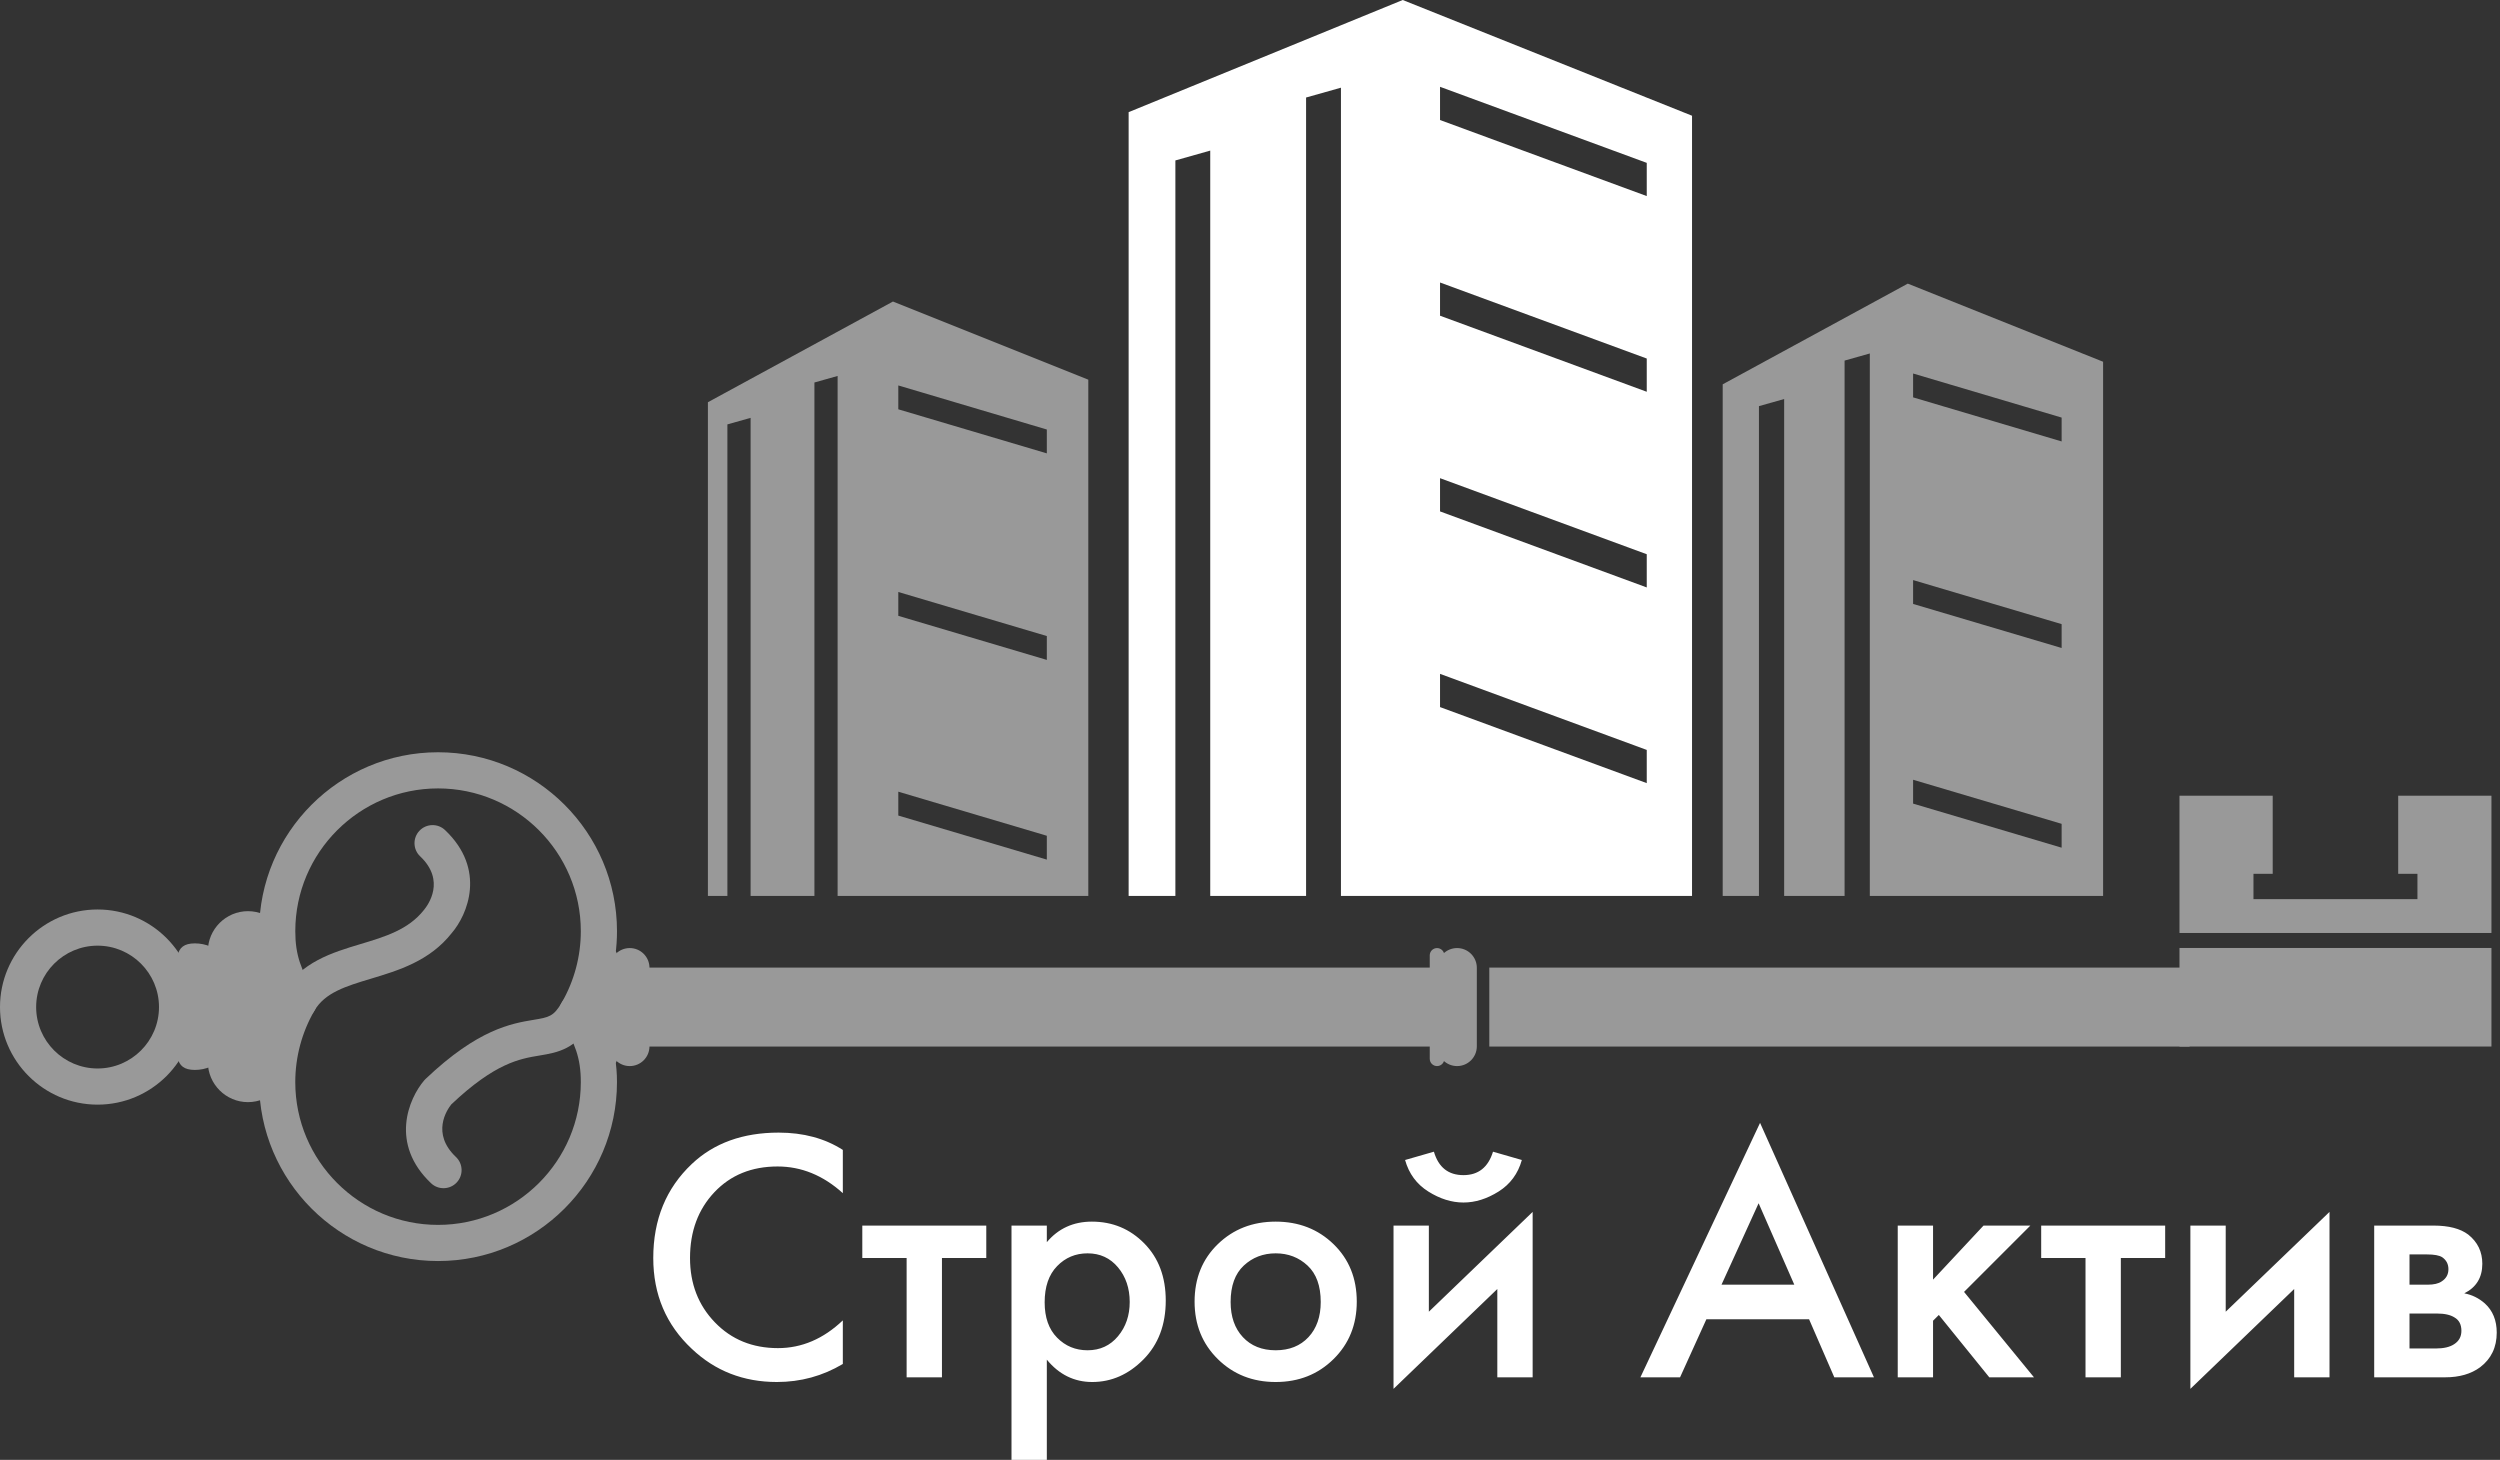 <svg width="137" height="80" viewBox="0 0 137 80" fill="none" xmlns="http://www.w3.org/2000/svg">
<rect x="0" y="0" width="137" height="80" fill="#333333" stroke="none"/>
<path opacity="0.5" fill-rule="evenodd" clip-rule="evenodd" d="M38.793 49.096H39.861V23.257L41.133 22.898V49.096H44.63V20.961L45.901 20.602V49.096H59.639V20.806L48.934 16.524L38.793 22.042V49.096ZM49.227 22.43V21.122L57.366 23.537V24.845L49.227 22.43ZM49.227 33.749V32.441L57.366 34.856V36.164L49.227 33.749ZM49.227 44.692V43.384L57.366 45.799V47.107L49.227 44.692Z" fill="white"/>
<path fill-rule="evenodd" clip-rule="evenodd" d="M61.849 49.096H64.411V8.792L66.321 8.253V49.096H71.573V5.344L73.484 4.805V49.096H92.723V6.342L76.869 0L61.849 6.146V49.097V49.096ZM78.914 6.577V4.757L90.242 8.925V10.745L78.914 6.577ZM78.914 17.301V15.481L90.242 19.648V21.469L78.914 17.301ZM78.914 28.025V26.204L90.242 30.372V32.192L78.914 28.025ZM78.914 38.748V36.928L90.242 41.096V42.916L78.914 38.748Z" fill="white"/>
<path opacity="0.5" fill-rule="evenodd" clip-rule="evenodd" d="M94.404 49.096H96.39V22.256L97.772 21.866V49.096H101.083V19.76L102.466 19.37V49.096H115.25V19.824L104.546 15.543L94.404 21.061V49.096ZM104.838 21.776V20.468L112.977 22.883V24.191L104.838 21.776ZM104.838 33.096V31.788L112.977 34.203V35.511L104.838 33.096ZM104.838 44.038V42.73L112.977 45.145V46.453L104.838 44.038Z" fill="white"/>
<g opacity="0.5">
<path d="M1.981 55.187C1.981 57.043 3.492 58.553 5.347 58.553C7.203 58.553 8.713 57.043 8.713 55.187C8.713 53.331 7.203 51.822 5.347 51.822C3.492 51.822 1.981 53.331 1.981 55.187ZM10.694 55.187C10.694 58.136 8.296 60.534 5.347 60.534C2.399 60.534 0 58.136 0 55.187C0 52.239 2.399 49.84 5.347 49.84C8.296 49.84 10.694 52.239 10.694 55.187Z" fill="white"/>
<path d="M12.876 53.895V56.434C12.876 57.643 11.887 58.632 10.678 58.632C9.469 58.632 9.704 57.643 9.704 56.434V53.895C9.704 52.686 9.469 51.697 10.678 51.697C11.887 51.697 12.876 52.686 12.876 53.895Z" fill="white"/>
<path d="M15.787 52.13V58.199C15.787 59.408 14.797 60.397 13.588 60.397C12.379 60.397 11.39 59.408 11.39 58.199V52.13C11.39 50.921 12.379 49.932 13.588 49.932C14.797 49.932 15.787 50.921 15.787 52.13Z" fill="white"/>
<path d="M33.811 51.029C33.811 52.752 33.357 54.448 32.498 55.932C31.588 57.506 30.56 57.677 29.567 57.842C28.484 58.022 27.138 58.245 24.732 60.52C24.484 60.831 23.626 62.115 24.986 63.404C25.383 63.779 25.4 64.406 25.024 64.804C24.648 65.201 24.02 65.218 23.623 64.842C21.348 62.686 22.387 60.207 23.253 59.198L23.323 59.125C26.197 56.393 28.03 56.089 29.242 55.887C30.086 55.747 30.341 55.704 30.783 54.941C31.468 53.757 31.829 52.404 31.829 51.029C31.829 46.715 28.32 43.205 24.005 43.205C19.692 43.205 16.182 46.715 16.182 51.029C16.182 52.362 16.504 53.145 17.228 54.397C17.503 54.87 17.34 55.477 16.867 55.75C16.393 56.024 15.787 55.862 15.513 55.389C14.795 54.147 14.2 52.961 14.2 51.029C14.2 45.622 18.599 41.224 24.005 41.224C29.413 41.224 33.811 45.622 33.811 51.029L33.811 51.029Z" fill="white"/>
<path d="M33.81 59.3C33.81 64.707 29.412 69.105 24.004 69.105C18.598 69.105 14.199 64.707 14.199 59.3C14.199 57.577 14.653 55.881 15.512 54.396C16.482 52.719 18.217 52.198 19.747 51.738C21.101 51.332 22.379 50.947 23.227 49.872C23.458 49.593 24.436 48.262 23.024 46.926C22.627 46.55 22.61 45.923 22.986 45.525C23.363 45.128 23.99 45.111 24.387 45.487C26.662 47.642 25.624 50.122 24.756 51.131C23.548 52.666 21.831 53.181 20.317 53.636C18.969 54.041 17.805 54.391 17.227 55.389C16.543 56.572 16.181 57.925 16.181 59.3C16.181 63.614 19.691 67.124 24.004 67.124C28.319 67.124 31.829 63.614 31.829 59.3C31.829 57.967 31.506 57.184 30.782 55.933C30.508 55.459 30.67 54.853 31.144 54.579C31.618 54.305 32.224 54.467 32.498 54.941C33.215 56.183 33.81 57.367 33.81 59.3L33.81 59.3Z" fill="white"/>
<path d="M33.011 58.021V52.354C33.011 52.133 33.189 51.954 33.41 51.954C33.632 51.954 33.811 52.133 33.811 52.354V58.021C33.811 58.242 33.632 58.421 33.41 58.421C33.189 58.421 33.011 58.242 33.011 58.021Z" fill="white"/>
<path d="M33.429 57.339V53.035C33.429 52.438 33.913 51.954 34.51 51.954C35.107 51.954 35.591 52.438 35.591 53.035V57.339C35.591 57.937 35.107 58.421 34.51 58.421C33.912 58.421 33.429 57.936 33.429 57.339Z" fill="white"/>
<path d="M32.241 57.351H79.15V53.024H32.241V57.351Z" fill="white"/>
<path d="M78.35 58.021V52.354C78.35 52.133 78.529 51.954 78.749 51.954C78.971 51.954 79.15 52.133 79.15 52.354V58.021C79.15 58.242 78.971 58.421 78.749 58.421C78.529 58.421 78.35 58.242 78.35 58.021Z" fill="white"/>
<path d="M78.767 57.339V53.035C78.767 52.438 79.251 51.954 79.848 51.954C80.445 51.954 80.93 52.438 80.93 53.035V57.339C80.93 57.937 80.445 58.421 79.848 58.421C79.251 58.421 78.767 57.936 78.767 57.339Z" fill="white"/>
<path d="M81.614 57.351H119.987V53.024H81.614V57.351Z" fill="white"/>
<path d="M119.436 57.35H136.531V51.949H119.436V57.35Z" fill="white"/>
<path d="M124.544 43.605H119.436V51.127H136.531V43.605H131.421V47.885H132.476V49.273H123.49V47.885H124.544V43.605Z" fill="white"/>
</g>
<path d="M46.187 63.015V65.385C45.108 64.41 43.916 63.923 42.612 63.923C41.19 63.923 40.035 64.394 39.147 65.335C38.258 66.277 37.813 67.478 37.813 68.94C37.813 70.349 38.267 71.524 39.176 72.465C40.084 73.407 41.237 73.877 42.632 73.877C43.936 73.877 45.121 73.371 46.187 72.357V74.746C45.081 75.405 43.877 75.734 42.573 75.734C40.743 75.734 39.189 75.128 37.912 73.917C36.503 72.6 35.799 70.941 35.799 68.94C35.799 66.833 36.503 65.115 37.912 63.785C39.123 62.64 40.71 62.067 42.672 62.067C44.028 62.067 45.2 62.383 46.187 63.015V63.015ZM54.048 68.94H51.619V75.477H49.683V68.94H47.254V67.162H54.048V68.94ZM57.366 74.509V80H55.43V67.162H57.366V68.071C57.998 67.32 58.821 66.945 59.835 66.945C60.967 66.945 61.925 67.344 62.708 68.14C63.492 68.937 63.883 69.98 63.883 71.27C63.883 72.6 63.475 73.676 62.659 74.499C61.843 75.322 60.908 75.734 59.854 75.734C58.867 75.734 58.037 75.325 57.366 74.509ZM59.598 68.683C58.939 68.683 58.383 68.916 57.929 69.384C57.474 69.851 57.247 70.513 57.247 71.369C57.247 72.198 57.474 72.843 57.929 73.304C58.383 73.765 58.939 73.995 59.598 73.995C60.282 73.995 60.839 73.739 61.267 73.225C61.695 72.712 61.908 72.087 61.908 71.349C61.908 70.598 61.694 69.966 61.267 69.453C60.839 68.939 60.282 68.683 59.598 68.683ZM66.737 68.179C67.587 67.356 68.643 66.945 69.907 66.945C71.171 66.945 72.228 67.356 73.077 68.179C73.926 69.002 74.351 70.052 74.351 71.329C74.351 72.593 73.926 73.643 73.077 74.479C72.228 75.316 71.171 75.734 69.907 75.734C68.643 75.734 67.587 75.316 66.737 74.479C65.888 73.643 65.463 72.593 65.463 71.329C65.463 70.052 65.888 69.002 66.737 68.179ZM68.11 73.275C68.558 73.755 69.157 73.995 69.907 73.995C70.658 73.995 71.257 73.755 71.705 73.275C72.152 72.794 72.376 72.152 72.376 71.349C72.376 70.467 72.136 69.802 71.655 69.354C71.175 68.907 70.592 68.683 69.907 68.683C69.222 68.683 68.64 68.907 68.159 69.354C67.679 69.802 67.438 70.467 67.438 71.349C67.438 72.152 67.662 72.794 68.11 73.275ZM76.365 67.162H78.301V71.882L83.989 66.412V75.477H82.053V70.638L76.365 76.109V67.162ZM76.998 63.568L78.578 63.113C78.828 63.969 79.368 64.397 80.197 64.397C81.013 64.397 81.553 63.969 81.817 63.113L83.397 63.568C83.186 64.318 82.762 64.894 82.123 65.296C81.484 65.697 80.843 65.898 80.197 65.898C79.552 65.898 78.91 65.697 78.272 65.296C77.633 64.894 77.209 64.318 76.998 63.568H76.998ZM100.52 75.477L99.138 72.297H93.509L92.067 75.477H89.894L96.451 61.533L102.692 75.477H100.52H100.52ZM94.338 70.401H98.328L96.372 65.938L94.338 70.401ZM103.996 67.162H105.931V70.124L108.697 67.162H111.264L107.63 70.796L111.462 75.477H109.013L106.248 72.06L105.931 72.376V75.477H103.996V67.162ZM118.651 68.939H116.222V75.477H114.286V68.939H111.857V67.162H118.651V68.939ZM120.033 67.162H121.969V71.882L127.657 66.412V75.477H125.721V70.638L120.033 76.109V67.162ZM130.106 67.162H133.365C134.194 67.162 134.826 67.327 135.261 67.656C135.774 68.064 136.031 68.597 136.031 69.255C136.031 70.006 135.702 70.546 135.043 70.875C135.465 70.954 135.84 71.138 136.169 71.428C136.604 71.823 136.821 72.356 136.821 73.028C136.821 73.831 136.518 74.463 135.913 74.924C135.412 75.293 134.774 75.477 133.997 75.477H130.106V67.162ZM132.041 70.401H133.029C133.371 70.401 133.628 70.342 133.799 70.224C134.049 70.065 134.174 69.841 134.174 69.552C134.174 69.275 134.062 69.058 133.839 68.9C133.68 68.795 133.397 68.742 132.989 68.742H132.041V70.401L132.041 70.401ZM132.041 73.897H133.483C133.918 73.897 134.253 73.818 134.49 73.66C134.754 73.489 134.885 73.245 134.885 72.929C134.885 72.587 134.76 72.343 134.51 72.198C134.286 72.054 133.964 71.981 133.542 71.981H132.041V73.897L132.041 73.897Z" fill="white"/>
</svg>
